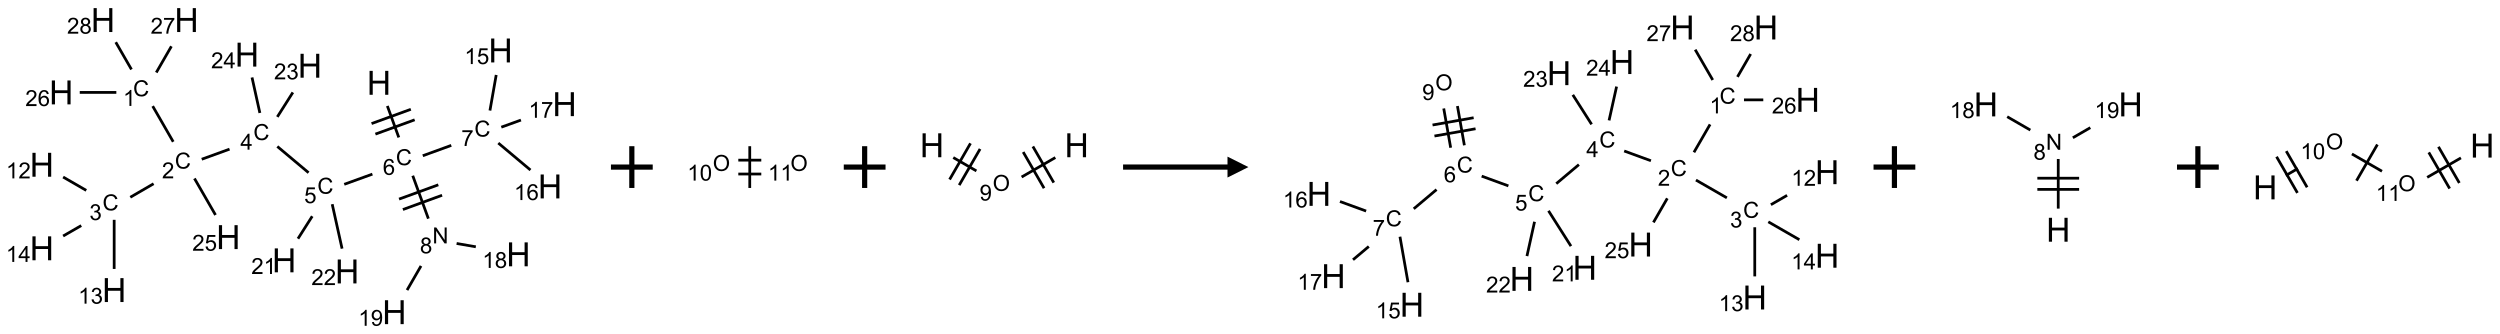 <?xml version="1.0" encoding="UTF-8"?>
<svg xmlns="http://www.w3.org/2000/svg" xmlns:xlink="http://www.w3.org/1999/xlink" width="1197" height="160" viewBox="0 0 1197 160">
<defs>
<g>
<g id="glyph-0-0">
<path d="M 2 0 L 2 -10 L 10 -10 L 10 0 Z M 2.25 -0.25 L 9.75 -0.25 L 9.75 -9.75 L 2.25 -9.75 Z M 2.25 -0.25 "/>
</g>
<g id="glyph-0-1">
<path d="M 1.281 0 L 1.281 -11.453 L 2.797 -11.453 L 2.797 -6.75 L 8.75 -6.75 L 8.75 -11.453 L 10.266 -11.453 L 10.266 0 L 8.75 0 L 8.75 -5.398 L 2.797 -5.398 L 2.797 0 Z M 1.281 0 "/>
</g>
<g id="glyph-1-0">
<path d="M 1.332 0 L 1.332 -6.668 L 6.668 -6.668 L 6.668 0 Z M 1.5 -0.168 L 6.5 -0.168 L 6.5 -6.5 L 1.5 -6.5 Z M 1.5 -0.168 "/>
</g>
<g id="glyph-1-1">
<path d="M 6.27 -2.676 L 7.281 -2.422 C 7.07 -1.594 6.688 -0.961 6.137 -0.523 C 5.586 -0.086 4.914 0.129 4.121 0.129 C 3.297 0.129 2.629 -0.039 2.113 -0.371 C 1.598 -0.707 1.203 -1.191 0.934 -1.828 C 0.664 -2.465 0.531 -3.145 0.531 -3.875 C 0.531 -4.672 0.684 -5.363 0.988 -5.957 C 1.293 -6.547 1.723 -6.996 2.285 -7.305 C 2.844 -7.613 3.461 -7.766 4.137 -7.766 C 4.898 -7.766 5.543 -7.57 6.062 -7.184 C 6.582 -6.793 6.945 -6.246 7.152 -5.543 L 6.156 -5.309 C 5.98 -5.863 5.723 -6.266 5.387 -6.52 C 5.051 -6.773 4.625 -6.902 4.113 -6.902 C 3.527 -6.902 3.039 -6.762 2.645 -6.48 C 2.25 -6.199 1.973 -5.82 1.812 -5.348 C 1.652 -4.871 1.574 -4.383 1.574 -3.879 C 1.574 -3.23 1.668 -2.664 1.855 -2.18 C 2.047 -1.695 2.34 -1.332 2.738 -1.094 C 3.137 -0.855 3.57 -0.734 4.035 -0.734 C 4.602 -0.734 5.082 -0.898 5.473 -1.223 C 5.867 -1.551 6.133 -2.035 6.27 -2.676 Z M 6.27 -2.676 "/>
</g>
<g id="glyph-1-2">
<path d="M 5.309 -5.766 L 4.375 -5.691 C 4.293 -6.059 4.172 -6.328 4.02 -6.496 C 3.766 -6.762 3.453 -6.895 3.082 -6.895 C 2.785 -6.895 2.523 -6.812 2.297 -6.645 C 2 -6.43 1.77 -6.117 1.598 -5.703 C 1.43 -5.289 1.34 -4.703 1.332 -3.938 C 1.559 -4.281 1.836 -4.535 2.16 -4.703 C 2.488 -4.871 2.828 -4.953 3.188 -4.953 C 3.812 -4.953 4.344 -4.723 4.785 -4.262 C 5.223 -3.801 5.441 -3.207 5.441 -2.48 C 5.441 -2 5.34 -1.555 5.133 -1.145 C 4.926 -0.73 4.641 -0.418 4.281 -0.199 C 3.922 0.02 3.512 0.129 3.051 0.129 C 2.27 0.129 1.633 -0.156 1.141 -0.73 C 0.648 -1.305 0.402 -2.254 0.402 -3.574 C 0.402 -5.051 0.672 -6.121 1.219 -6.793 C 1.695 -7.375 2.336 -7.668 3.141 -7.668 C 3.742 -7.668 4.234 -7.5 4.617 -7.16 C 5 -6.824 5.23 -6.359 5.309 -5.766 Z M 1.48 -2.473 C 1.48 -2.152 1.547 -1.844 1.684 -1.547 C 1.82 -1.25 2.016 -1.027 2.262 -0.871 C 2.508 -0.719 2.766 -0.641 3.035 -0.641 C 3.434 -0.641 3.773 -0.801 4.059 -1.121 C 4.344 -1.441 4.484 -1.875 4.484 -2.422 C 4.484 -2.949 4.344 -3.367 4.062 -3.668 C 3.781 -3.973 3.426 -4.125 3 -4.125 C 2.578 -4.125 2.219 -3.973 1.922 -3.668 C 1.625 -3.363 1.48 -2.969 1.48 -2.473 Z M 1.48 -2.473 "/>
</g>
<g id="glyph-1-3">
<path d="M 0.441 -2 L 1.426 -2.082 C 1.5 -1.605 1.668 -1.242 1.934 -1.004 C 2.199 -0.762 2.52 -0.641 2.895 -0.641 C 3.348 -0.641 3.73 -0.812 4.043 -1.152 C 4.355 -1.492 4.512 -1.941 4.512 -2.504 C 4.512 -3.039 4.359 -3.461 4.059 -3.77 C 3.758 -4.078 3.367 -4.234 2.879 -4.234 C 2.578 -4.234 2.305 -4.164 2.062 -4.027 C 1.82 -3.891 1.629 -3.715 1.488 -3.496 L 0.609 -3.609 L 1.348 -7.531 L 5.145 -7.531 L 5.145 -6.637 L 2.098 -6.637 L 1.688 -4.582 C 2.145 -4.902 2.625 -5.062 3.129 -5.062 C 3.797 -5.062 4.359 -4.832 4.816 -4.371 C 5.277 -3.91 5.504 -3.312 5.504 -2.59 C 5.504 -1.898 5.305 -1.301 4.902 -0.797 C 4.41 -0.18 3.742 0.129 2.895 0.129 C 2.199 0.129 1.633 -0.062 1.195 -0.453 C 0.758 -0.844 0.504 -1.359 0.441 -2 Z M 0.441 -2 "/>
</g>
<g id="glyph-1-4">
<path d="M 3.449 0 L 3.449 -1.828 L 0.137 -1.828 L 0.137 -2.688 L 3.621 -7.637 L 4.387 -7.637 L 4.387 -2.688 L 5.418 -2.688 L 5.418 -1.828 L 4.387 -1.828 L 4.387 0 Z M 3.449 -2.688 L 3.449 -6.129 L 1.059 -2.688 Z M 3.449 -2.688 "/>
</g>
<g id="glyph-1-5">
<path d="M 5.371 -0.902 L 5.371 0 L 0.324 0 C 0.316 -0.227 0.352 -0.441 0.434 -0.652 C 0.562 -0.996 0.766 -1.332 1.051 -1.668 C 1.332 -2 1.742 -2.387 2.277 -2.824 C 3.105 -3.504 3.668 -4.043 3.957 -4.441 C 4.25 -4.84 4.395 -5.215 4.395 -5.566 C 4.395 -5.938 4.262 -6.254 3.996 -6.508 C 3.73 -6.762 3.387 -6.891 2.957 -6.891 C 2.508 -6.891 2.145 -6.754 1.875 -6.484 C 1.605 -6.215 1.469 -5.84 1.465 -5.359 L 0.5 -5.457 C 0.566 -6.176 0.812 -6.727 1.246 -7.102 C 1.676 -7.477 2.254 -7.668 2.98 -7.668 C 3.711 -7.668 4.293 -7.465 4.719 -7.059 C 5.145 -6.652 5.359 -6.148 5.359 -5.547 C 5.359 -5.242 5.297 -4.941 5.172 -4.645 C 5.047 -4.352 4.84 -4.039 4.551 -3.715 C 4.262 -3.387 3.777 -2.938 3.105 -2.371 C 2.543 -1.898 2.18 -1.578 2.02 -1.41 C 1.859 -1.242 1.73 -1.07 1.625 -0.902 Z M 5.371 -0.902 "/>
</g>
<g id="glyph-1-6">
<path d="M 3.973 0 L 3.035 0 L 3.035 -5.973 C 2.809 -5.758 2.516 -5.543 2.148 -5.328 C 1.781 -5.113 1.453 -4.953 1.16 -4.844 L 1.16 -5.75 C 1.684 -5.996 2.145 -6.297 2.535 -6.645 C 2.93 -6.996 3.207 -7.336 3.371 -7.668 L 3.973 -7.668 Z M 3.973 0 "/>
</g>
<g id="glyph-1-7">
<path d="M 0.504 -6.637 L 0.504 -7.535 L 5.449 -7.535 L 5.449 -6.809 C 4.961 -6.289 4.48 -5.602 4.004 -4.746 C 3.527 -3.887 3.156 -3.004 2.895 -2.098 C 2.707 -1.461 2.59 -0.762 2.535 0 L 1.574 0 C 1.582 -0.602 1.703 -1.328 1.926 -2.176 C 2.152 -3.027 2.477 -3.848 2.898 -4.637 C 3.32 -5.426 3.77 -6.094 4.246 -6.637 Z M 0.504 -6.637 "/>
</g>
<g id="glyph-1-8">
<path d="M 1.887 -4.141 C 1.496 -4.281 1.207 -4.484 1.02 -4.75 C 0.832 -5.016 0.738 -5.328 0.738 -5.699 C 0.738 -6.254 0.938 -6.719 1.34 -7.098 C 1.738 -7.477 2.27 -7.668 2.934 -7.668 C 3.598 -7.668 4.137 -7.473 4.543 -7.086 C 4.949 -6.699 5.152 -6.227 5.152 -5.672 C 5.152 -5.316 5.059 -5.008 4.871 -4.746 C 4.688 -4.484 4.406 -4.281 4.027 -4.141 C 4.496 -3.988 4.852 -3.742 5.098 -3.402 C 5.34 -3.062 5.465 -2.656 5.465 -2.184 C 5.465 -1.531 5.234 -0.98 4.77 -0.535 C 4.309 -0.09 3.703 0.129 2.949 0.129 C 2.195 0.129 1.586 -0.094 1.125 -0.539 C 0.664 -0.984 0.434 -1.543 0.434 -2.207 C 0.434 -2.703 0.559 -3.121 0.809 -3.457 C 1.062 -3.793 1.422 -4.02 1.887 -4.141 Z M 1.699 -5.73 C 1.699 -5.367 1.812 -5.074 2.047 -4.844 C 2.281 -4.613 2.582 -4.5 2.953 -4.5 C 3.312 -4.5 3.609 -4.613 3.84 -4.84 C 4.07 -5.066 4.188 -5.348 4.188 -5.676 C 4.188 -6.02 4.07 -6.309 3.832 -6.543 C 3.594 -6.777 3.297 -6.895 2.941 -6.895 C 2.586 -6.895 2.289 -6.781 2.051 -6.551 C 1.816 -6.324 1.699 -6.047 1.699 -5.73 Z M 1.395 -2.203 C 1.395 -1.938 1.461 -1.676 1.586 -1.426 C 1.711 -1.176 1.902 -0.984 2.152 -0.848 C 2.402 -0.711 2.672 -0.641 2.957 -0.641 C 3.406 -0.641 3.777 -0.785 4.066 -1.074 C 4.359 -1.363 4.504 -1.727 4.504 -2.172 C 4.504 -2.625 4.355 -2.996 4.055 -3.293 C 3.754 -3.586 3.379 -3.734 2.926 -3.734 C 2.484 -3.734 2.121 -3.59 1.832 -3.297 C 1.543 -3.004 1.395 -2.641 1.395 -2.203 Z M 1.395 -2.203 "/>
</g>
<g id="glyph-1-9">
<path d="M 0.449 -2.016 L 1.387 -2.141 C 1.492 -1.609 1.676 -1.227 1.934 -0.992 C 2.191 -0.758 2.508 -0.641 2.879 -0.641 C 3.32 -0.641 3.695 -0.793 3.996 -1.098 C 4.301 -1.402 4.453 -1.781 4.453 -2.234 C 4.453 -2.664 4.312 -3.02 4.031 -3.301 C 3.75 -3.578 3.391 -3.719 2.957 -3.719 C 2.781 -3.719 2.562 -3.684 2.297 -3.613 L 2.402 -4.438 C 2.465 -4.43 2.516 -4.426 2.551 -4.426 C 2.949 -4.426 3.312 -4.531 3.629 -4.738 C 3.949 -4.949 4.109 -5.27 4.109 -5.703 C 4.109 -6.047 3.992 -6.332 3.762 -6.559 C 3.527 -6.785 3.227 -6.895 2.859 -6.895 C 2.496 -6.895 2.191 -6.781 1.949 -6.551 C 1.707 -6.324 1.547 -5.98 1.48 -5.52 L 0.543 -5.688 C 0.656 -6.316 0.918 -6.805 1.324 -7.148 C 1.73 -7.492 2.234 -7.668 2.84 -7.668 C 3.254 -7.668 3.641 -7.578 3.988 -7.398 C 4.34 -7.219 4.609 -6.977 4.793 -6.668 C 4.98 -6.359 5.074 -6.031 5.074 -5.684 C 5.074 -5.352 4.984 -5.051 4.809 -4.781 C 4.629 -4.512 4.367 -4.297 4.02 -4.137 C 4.473 -4.031 4.824 -3.816 5.074 -3.488 C 5.324 -3.16 5.449 -2.75 5.449 -2.254 C 5.449 -1.59 5.203 -1.023 4.719 -0.559 C 4.234 -0.098 3.617 0.137 2.875 0.137 C 2.203 0.137 1.648 -0.062 1.207 -0.465 C 0.762 -0.863 0.512 -1.379 0.449 -2.016 Z M 0.449 -2.016 "/>
</g>
<g id="glyph-1-10">
<path d="M 0.812 0 L 0.812 -7.637 L 1.848 -7.637 L 5.859 -1.641 L 5.859 -7.637 L 6.828 -7.637 L 6.828 0 L 5.793 0 L 1.781 -6 L 1.781 0 Z M 0.812 0 "/>
</g>
<g id="glyph-1-11">
<path d="M 0.582 -1.766 L 1.484 -1.848 C 1.562 -1.426 1.707 -1.117 1.922 -0.926 C 2.137 -0.734 2.414 -0.641 2.75 -0.641 C 3.039 -0.641 3.289 -0.707 3.508 -0.84 C 3.727 -0.973 3.902 -1.148 4.043 -1.367 C 4.18 -1.586 4.297 -1.887 4.391 -2.262 C 4.484 -2.637 4.531 -3.016 4.531 -3.406 C 4.531 -3.449 4.531 -3.512 4.527 -3.594 C 4.34 -3.297 4.082 -3.055 3.758 -2.867 C 3.434 -2.68 3.082 -2.59 2.703 -2.59 C 2.07 -2.59 1.535 -2.816 1.098 -3.277 C 0.66 -3.734 0.441 -4.34 0.441 -5.09 C 0.441 -5.863 0.672 -6.484 1.129 -6.957 C 1.586 -7.43 2.156 -7.668 2.844 -7.668 C 3.34 -7.668 3.793 -7.531 4.207 -7.266 C 4.617 -7 4.93 -6.617 5.145 -6.121 C 5.355 -5.629 5.465 -4.91 5.465 -3.973 C 5.465 -2.996 5.359 -2.223 5.145 -1.645 C 4.934 -1.066 4.617 -0.625 4.199 -0.324 C 3.781 -0.02 3.293 0.129 2.73 0.129 C 2.133 0.129 1.645 -0.035 1.266 -0.367 C 0.887 -0.699 0.66 -1.164 0.582 -1.766 Z M 4.422 -5.137 C 4.422 -5.676 4.277 -6.102 3.992 -6.418 C 3.707 -6.734 3.359 -6.891 2.957 -6.891 C 2.543 -6.891 2.18 -6.719 1.871 -6.379 C 1.562 -6.039 1.406 -5.598 1.406 -5.059 C 1.406 -4.57 1.555 -4.176 1.848 -3.871 C 2.141 -3.566 2.5 -3.418 2.934 -3.418 C 3.367 -3.418 3.723 -3.57 4.004 -3.871 C 4.281 -4.176 4.422 -4.598 4.422 -5.137 Z M 4.422 -5.137 "/>
</g>
<g id="glyph-1-12">
<path d="M 0.516 -3.719 C 0.516 -4.984 0.855 -5.977 1.535 -6.695 C 2.215 -7.414 3.094 -7.77 4.172 -7.77 C 4.875 -7.77 5.512 -7.602 6.078 -7.266 C 6.645 -6.93 7.074 -6.461 7.371 -5.855 C 7.668 -5.254 7.816 -4.57 7.816 -3.809 C 7.816 -3.035 7.66 -2.34 7.348 -1.73 C 7.035 -1.117 6.594 -0.656 6.02 -0.34 C 5.449 -0.027 4.828 0.129 4.168 0.129 C 3.449 0.129 2.805 -0.043 2.238 -0.391 C 1.672 -0.738 1.246 -1.211 0.953 -1.812 C 0.66 -2.414 0.516 -3.047 0.516 -3.719 Z M 1.559 -3.703 C 1.559 -2.781 1.805 -2.059 2.301 -1.527 C 2.793 -1 3.414 -0.734 4.16 -0.734 C 4.922 -0.734 5.547 -1 6.039 -1.535 C 6.531 -2.07 6.777 -2.828 6.777 -3.812 C 6.777 -4.434 6.672 -4.977 6.461 -5.441 C 6.25 -5.902 5.945 -6.262 5.539 -6.52 C 5.133 -6.773 4.68 -6.902 4.176 -6.902 C 3.461 -6.902 2.848 -6.656 2.332 -6.164 C 1.816 -5.672 1.559 -4.852 1.559 -3.703 Z M 1.559 -3.703 "/>
</g>
<g id="glyph-1-13">
<path d="M 0.441 -3.766 C 0.441 -4.668 0.535 -5.395 0.723 -5.945 C 0.906 -6.496 1.184 -6.922 1.551 -7.219 C 1.918 -7.516 2.375 -7.668 2.934 -7.668 C 3.344 -7.668 3.703 -7.586 4.012 -7.418 C 4.32 -7.254 4.574 -7.016 4.777 -6.707 C 4.977 -6.395 5.137 -6.016 5.25 -5.57 C 5.363 -5.125 5.422 -4.523 5.422 -3.766 C 5.422 -2.871 5.328 -2.148 5.145 -1.598 C 4.961 -1.047 4.688 -0.621 4.32 -0.32 C 3.953 -0.02 3.492 0.129 2.934 0.129 C 2.195 0.129 1.617 -0.133 1.199 -0.66 C 0.695 -1.297 0.441 -2.332 0.441 -3.766 Z M 1.406 -3.766 C 1.406 -2.512 1.555 -1.68 1.848 -1.262 C 2.141 -0.848 2.5 -0.641 2.934 -0.641 C 3.363 -0.641 3.727 -0.848 4.02 -1.266 C 4.312 -1.684 4.457 -2.516 4.457 -3.766 C 4.457 -5.023 4.312 -5.859 4.02 -6.27 C 3.727 -6.684 3.359 -6.891 2.922 -6.891 C 2.492 -6.891 2.148 -6.707 1.891 -6.344 C 1.566 -5.879 1.406 -5.02 1.406 -3.766 Z M 1.406 -3.766 "/>
</g>
</g>
</defs>
<path fill="none" stroke-width="0.033" stroke-linecap="butt" stroke-linejoin="miter" stroke="rgb(0%, 0%, 0%)" stroke-opacity="1" stroke-miterlimit="10" d="M 4.136 1.028 L 4.273 1.405 " transform="matrix(40, 0, 0, 40, 20.023, 9.609)"/>
<path fill="none" stroke-width="0.033" stroke-linecap="butt" stroke-linejoin="miter" stroke="rgb(0%, 0%, 0%)" stroke-opacity="1" stroke-miterlimit="10" d="M 3.993 1.365 L 4.463 1.194 " transform="matrix(40, 0, 0, 40, 20.023, 9.609)"/>
<path fill="none" stroke-width="0.033" stroke-linecap="butt" stroke-linejoin="miter" stroke="rgb(0%, 0%, 0%)" stroke-opacity="1" stroke-miterlimit="10" d="M 3.947 1.239 L 4.417 1.068 " transform="matrix(40, 0, 0, 40, 20.023, 9.609)"/>
<path fill="none" stroke-width="0.033" stroke-linecap="butt" stroke-linejoin="miter" stroke="rgb(0%, 0%, 0%)" stroke-opacity="1" stroke-miterlimit="10" d="M 3.957 1.844 L 3.62 1.966 " transform="matrix(40, 0, 0, 40, 20.023, 9.609)"/>
<path fill="none" stroke-width="0.033" stroke-linecap="butt" stroke-linejoin="miter" stroke="rgb(0%, 0%, 0%)" stroke-opacity="1" stroke-miterlimit="10" d="M 3.193 1.827 L 2.819 1.513 " transform="matrix(40, 0, 0, 40, 20.023, 9.609)"/>
<path fill="none" stroke-width="0.033" stroke-linecap="butt" stroke-linejoin="miter" stroke="rgb(0%, 0%, 0%)" stroke-opacity="1" stroke-miterlimit="10" d="M 2.247 1.545 L 1.914 1.666 " transform="matrix(40, 0, 0, 40, 20.023, 9.609)"/>
<path fill="none" stroke-width="0.033" stroke-linecap="butt" stroke-linejoin="miter" stroke="rgb(0%, 0%, 0%)" stroke-opacity="1" stroke-miterlimit="10" d="M 1.573 1.457 L 1.327 1.03 " transform="matrix(40, 0, 0, 40, 20.023, 9.609)"/>
<path fill="none" stroke-width="0.033" stroke-linecap="butt" stroke-linejoin="miter" stroke="rgb(0%, 0%, 0%)" stroke-opacity="1" stroke-miterlimit="10" d="M 0.892 0.866 L 0.454 0.866 " transform="matrix(40, 0, 0, 40, 20.023, 9.609)"/>
<path fill="none" stroke-width="0.033" stroke-linecap="butt" stroke-linejoin="miter" stroke="rgb(0%, 0%, 0%)" stroke-opacity="1" stroke-miterlimit="10" d="M 1.37 0.628 L 1.551 0.314 " transform="matrix(40, 0, 0, 40, 20.023, 9.609)"/>
<path fill="none" stroke-width="0.033" stroke-linecap="butt" stroke-linejoin="miter" stroke="rgb(0%, 0%, 0%)" stroke-opacity="1" stroke-miterlimit="10" d="M 1.073 0.591 L 0.885 0.265 " transform="matrix(40, 0, 0, 40, 20.023, 9.609)"/>
<path fill="none" stroke-width="0.033" stroke-linecap="butt" stroke-linejoin="miter" stroke="rgb(0%, 0%, 0%)" stroke-opacity="1" stroke-miterlimit="10" d="M 1.338 1.959 L 1.059 2.121 " transform="matrix(40, 0, 0, 40, 20.023, 9.609)"/>
<path fill="none" stroke-width="0.033" stroke-linecap="butt" stroke-linejoin="miter" stroke="rgb(0%, 0%, 0%)" stroke-opacity="1" stroke-miterlimit="10" d="M 0.532 2.039 L 0.255 1.879 " transform="matrix(40, 0, 0, 40, 20.023, 9.609)"/>
<path fill="none" stroke-width="0.033" stroke-linecap="butt" stroke-linejoin="miter" stroke="rgb(0%, 0%, 0%)" stroke-opacity="1" stroke-miterlimit="10" d="M 0.866 2.391 L 0.866 2.979 " transform="matrix(40, 0, 0, 40, 20.023, 9.609)"/>
<path fill="none" stroke-width="0.033" stroke-linecap="butt" stroke-linejoin="miter" stroke="rgb(0%, 0%, 0%)" stroke-opacity="1" stroke-miterlimit="10" d="M 0.472 2.46 L 0.255 2.585 " transform="matrix(40, 0, 0, 40, 20.023, 9.609)"/>
<path fill="none" stroke-width="0.033" stroke-linecap="butt" stroke-linejoin="miter" stroke="rgb(0%, 0%, 0%)" stroke-opacity="1" stroke-miterlimit="10" d="M 1.827 1.896 L 2.079 2.333 " transform="matrix(40, 0, 0, 40, 20.023, 9.609)"/>
<path fill="none" stroke-width="0.033" stroke-linecap="butt" stroke-linejoin="miter" stroke="rgb(0%, 0%, 0%)" stroke-opacity="1" stroke-miterlimit="10" d="M 2.819 1.159 L 3.005 0.866 " transform="matrix(40, 0, 0, 40, 20.023, 9.609)"/>
<path fill="none" stroke-width="0.033" stroke-linecap="butt" stroke-linejoin="miter" stroke="rgb(0%, 0%, 0%)" stroke-opacity="1" stroke-miterlimit="10" d="M 2.61 1.112 L 2.516 0.687 " transform="matrix(40, 0, 0, 40, 20.023, 9.609)"/>
<path fill="none" stroke-width="0.033" stroke-linecap="butt" stroke-linejoin="miter" stroke="rgb(0%, 0%, 0%)" stroke-opacity="1" stroke-miterlimit="10" d="M 3.237 2.348 L 3.066 2.617 " transform="matrix(40, 0, 0, 40, 20.023, 9.609)"/>
<path fill="none" stroke-width="0.033" stroke-linecap="butt" stroke-linejoin="miter" stroke="rgb(0%, 0%, 0%)" stroke-opacity="1" stroke-miterlimit="10" d="M 3.476 2.204 L 3.594 2.736 " transform="matrix(40, 0, 0, 40, 20.023, 9.609)"/>
<path fill="none" stroke-width="0.033" stroke-linecap="butt" stroke-linejoin="miter" stroke="rgb(0%, 0%, 0%)" stroke-opacity="1" stroke-miterlimit="10" d="M 4.56 1.624 L 4.901 1.5 " transform="matrix(40, 0, 0, 40, 20.023, 9.609)"/>
<path fill="none" stroke-width="0.033" stroke-linecap="butt" stroke-linejoin="miter" stroke="rgb(0%, 0%, 0%)" stroke-opacity="1" stroke-miterlimit="10" d="M 5.364 1.083 L 5.439 0.657 " transform="matrix(40, 0, 0, 40, 20.023, 9.609)"/>
<path fill="none" stroke-width="0.033" stroke-linecap="butt" stroke-linejoin="miter" stroke="rgb(0%, 0%, 0%)" stroke-opacity="1" stroke-miterlimit="10" d="M 5.464 1.472 L 5.849 1.795 " transform="matrix(40, 0, 0, 40, 20.023, 9.609)"/>
<path fill="none" stroke-width="0.033" stroke-linecap="butt" stroke-linejoin="miter" stroke="rgb(0%, 0%, 0%)" stroke-opacity="1" stroke-miterlimit="10" d="M 5.5 1.282 L 5.735 1.197 " transform="matrix(40, 0, 0, 40, 20.023, 9.609)"/>
<path fill="none" stroke-width="0.033" stroke-linecap="butt" stroke-linejoin="miter" stroke="rgb(0%, 0%, 0%)" stroke-opacity="1" stroke-miterlimit="10" d="M 4.44 1.863 L 4.627 2.377 " transform="matrix(40, 0, 0, 40, 20.023, 9.609)"/>
<path fill="none" stroke-width="0.033" stroke-linecap="butt" stroke-linejoin="miter" stroke="rgb(0%, 0%, 0%)" stroke-opacity="1" stroke-miterlimit="10" d="M 4.322 2.268 L 4.791 2.097 " transform="matrix(40, 0, 0, 40, 20.023, 9.609)"/>
<path fill="none" stroke-width="0.033" stroke-linecap="butt" stroke-linejoin="miter" stroke="rgb(0%, 0%, 0%)" stroke-opacity="1" stroke-miterlimit="10" d="M 4.276 2.143 L 4.746 1.972 " transform="matrix(40, 0, 0, 40, 20.023, 9.609)"/>
<path fill="none" stroke-width="0.033" stroke-linecap="butt" stroke-linejoin="miter" stroke="rgb(0%, 0%, 0%)" stroke-opacity="1" stroke-miterlimit="10" d="M 4.965 2.674 L 5.195 2.714 " transform="matrix(40, 0, 0, 40, 20.023, 9.609)"/>
<path fill="none" stroke-width="0.033" stroke-linecap="butt" stroke-linejoin="miter" stroke="rgb(0%, 0%, 0%)" stroke-opacity="1" stroke-miterlimit="10" d="M 4.539 2.943 L 4.372 3.232 " transform="matrix(40, 0, 0, 40, 20.023, 9.609)"/>
<g fill="rgb(0%, 0%, 0%)" fill-opacity="1">
<use xlink:href="#glyph-0-1" x="175.668" y="45.383"/>
</g>
<g fill="rgb(0%, 0%, 0%)" fill-opacity="1">
<use xlink:href="#glyph-1-1" x="189.531" y="79.086"/>
</g>
<g fill="rgb(0%, 0%, 0%)" fill-opacity="1">
<use xlink:href="#glyph-1-2" x="183.285" y="83.723"/>
</g>
<g fill="rgb(0%, 0%, 0%)" fill-opacity="1">
<use xlink:href="#glyph-1-1" x="151.941" y="92.766"/>
</g>
<g fill="rgb(0%, 0%, 0%)" fill-opacity="1">
<use xlink:href="#glyph-1-3" x="145.633" y="97.27"/>
</g>
<g fill="rgb(0%, 0%, 0%)" fill-opacity="1">
<use xlink:href="#glyph-1-1" x="121.301" y="67.055"/>
</g>
<g fill="rgb(0%, 0%, 0%)" fill-opacity="1">
<use xlink:href="#glyph-1-4" x="115.082" y="71.66"/>
</g>
<g fill="rgb(0%, 0%, 0%)" fill-opacity="1">
<use xlink:href="#glyph-1-1" x="83.711" y="80.734"/>
</g>
<g fill="rgb(0%, 0%, 0%)" fill-opacity="1">
<use xlink:href="#glyph-1-5" x="77.539" y="85.371"/>
</g>
<g fill="rgb(0%, 0%, 0%)" fill-opacity="1">
<use xlink:href="#glyph-1-1" x="63.711" y="46.094"/>
</g>
<g fill="rgb(0%, 0%, 0%)" fill-opacity="1">
<use xlink:href="#glyph-1-6" x="58.934" y="50.73"/>
</g>
<g fill="rgb(0%, 0%, 0%)" fill-opacity="1">
<use xlink:href="#glyph-0-1" x="23.531" y="49.977"/>
</g>
<g fill="rgb(0%, 0%, 0%)" fill-opacity="1">
<use xlink:href="#glyph-1-5" x="12.105" y="50.77"/>
<use xlink:href="#glyph-1-2" x="18.038" y="50.77"/>
</g>
<g fill="rgb(0%, 0%, 0%)" fill-opacity="1">
<use xlink:href="#glyph-0-1" x="83.531" y="15.336"/>
</g>
<g fill="rgb(0%, 0%, 0%)" fill-opacity="1">
<use xlink:href="#glyph-1-5" x="72.102" y="16.129"/>
<use xlink:href="#glyph-1-7" x="78.034" y="16.129"/>
</g>
<g fill="rgb(0%, 0%, 0%)" fill-opacity="1">
<use xlink:href="#glyph-0-1" x="43.531" y="15.336"/>
</g>
<g fill="rgb(0%, 0%, 0%)" fill-opacity="1">
<use xlink:href="#glyph-1-5" x="32.086" y="16.129"/>
<use xlink:href="#glyph-1-8" x="38.018" y="16.129"/>
</g>
<g fill="rgb(0%, 0%, 0%)" fill-opacity="1">
<use xlink:href="#glyph-1-1" x="49.07" y="100.734"/>
</g>
<g fill="rgb(0%, 0%, 0%)" fill-opacity="1">
<use xlink:href="#glyph-1-9" x="42.82" y="105.371"/>
</g>
<g fill="rgb(0%, 0%, 0%)" fill-opacity="1">
<use xlink:href="#glyph-0-1" x="14.25" y="84.617"/>
</g>
<g fill="rgb(0%, 0%, 0%)" fill-opacity="1">
<use xlink:href="#glyph-1-6" x="2.895" y="85.41"/>
<use xlink:href="#glyph-1-5" x="8.827" y="85.41"/>
</g>
<g fill="rgb(0%, 0%, 0%)" fill-opacity="1">
<use xlink:href="#glyph-0-1" x="48.891" y="144.617"/>
</g>
<g fill="rgb(0%, 0%, 0%)" fill-opacity="1">
<use xlink:href="#glyph-1-6" x="37.457" y="145.41"/>
<use xlink:href="#glyph-1-9" x="43.389" y="145.41"/>
</g>
<g fill="rgb(0%, 0%, 0%)" fill-opacity="1">
<use xlink:href="#glyph-0-1" x="14.25" y="124.617"/>
</g>
<g fill="rgb(0%, 0%, 0%)" fill-opacity="1">
<use xlink:href="#glyph-1-6" x="2.848" y="125.41"/>
<use xlink:href="#glyph-1-4" x="8.78" y="125.41"/>
</g>
<g fill="rgb(0%, 0%, 0%)" fill-opacity="1">
<use xlink:href="#glyph-0-1" x="103.531" y="119.262"/>
</g>
<g fill="rgb(0%, 0%, 0%)" fill-opacity="1">
<use xlink:href="#glyph-1-5" x="92.043" y="120.051"/>
<use xlink:href="#glyph-1-3" x="97.975" y="120.051"/>
</g>
<g fill="rgb(0%, 0%, 0%)" fill-opacity="1">
<use xlink:href="#glyph-0-1" x="142.613" y="37.203"/>
</g>
<g fill="rgb(0%, 0%, 0%)" fill-opacity="1">
<use xlink:href="#glyph-1-5" x="131.18" y="37.996"/>
<use xlink:href="#glyph-1-9" x="137.112" y="37.996"/>
</g>
<g fill="rgb(0%, 0%, 0%)" fill-opacity="1">
<use xlink:href="#glyph-0-1" x="112.465" y="31.887"/>
</g>
<g fill="rgb(0%, 0%, 0%)" fill-opacity="1">
<use xlink:href="#glyph-1-5" x="101.062" y="32.68"/>
<use xlink:href="#glyph-1-4" x="106.995" y="32.68"/>
</g>
<g fill="rgb(0%, 0%, 0%)" fill-opacity="1">
<use xlink:href="#glyph-0-1" x="130.27" y="130.387"/>
</g>
<g fill="rgb(0%, 0%, 0%)" fill-opacity="1">
<use xlink:href="#glyph-1-5" x="120.312" y="131.176"/>
<use xlink:href="#glyph-1-6" x="126.245" y="131.176"/>
</g>
<g fill="rgb(0%, 0%, 0%)" fill-opacity="1">
<use xlink:href="#glyph-0-1" x="160.422" y="135.703"/>
</g>
<g fill="rgb(0%, 0%, 0%)" fill-opacity="1">
<use xlink:href="#glyph-1-5" x="149.066" y="136.492"/>
<use xlink:href="#glyph-1-5" x="154.999" y="136.492"/>
</g>
<g fill="rgb(0%, 0%, 0%)" fill-opacity="1">
<use xlink:href="#glyph-1-1" x="227.117" y="65.406"/>
</g>
<g fill="rgb(0%, 0%, 0%)" fill-opacity="1">
<use xlink:href="#glyph-1-7" x="220.863" y="69.914"/>
</g>
<g fill="rgb(0%, 0%, 0%)" fill-opacity="1">
<use xlink:href="#glyph-0-1" x="233.883" y="29.895"/>
</g>
<g fill="rgb(0%, 0%, 0%)" fill-opacity="1">
<use xlink:href="#glyph-1-6" x="222.391" y="30.688"/>
<use xlink:href="#glyph-1-3" x="228.323" y="30.688"/>
</g>
<g fill="rgb(0%, 0%, 0%)" fill-opacity="1">
<use xlink:href="#glyph-0-1" x="257.578" y="95"/>
</g>
<g fill="rgb(0%, 0%, 0%)" fill-opacity="1">
<use xlink:href="#glyph-1-6" x="246.148" y="95.793"/>
<use xlink:href="#glyph-1-2" x="252.081" y="95.793"/>
</g>
<g fill="rgb(0%, 0%, 0%)" fill-opacity="1">
<use xlink:href="#glyph-0-1" x="264.527" y="55.605"/>
</g>
<g fill="rgb(0%, 0%, 0%)" fill-opacity="1">
<use xlink:href="#glyph-1-6" x="253.09" y="56.398"/>
<use xlink:href="#glyph-1-7" x="259.022" y="56.398"/>
</g>
<g fill="rgb(0%, 0%, 0%)" fill-opacity="1">
<use xlink:href="#glyph-1-10" x="207.039" y="116.539"/>
</g>
<g fill="rgb(0%, 0%, 0%)" fill-opacity="1">
<use xlink:href="#glyph-1-8" x="201.055" y="121.309"/>
</g>
<g fill="rgb(0%, 0%, 0%)" fill-opacity="1">
<use xlink:href="#glyph-0-1" x="242.422" y="127.504"/>
</g>
<g fill="rgb(0%, 0%, 0%)" fill-opacity="1">
<use xlink:href="#glyph-1-6" x="230.973" y="128.293"/>
<use xlink:href="#glyph-1-8" x="236.905" y="128.293"/>
</g>
<g fill="rgb(0%, 0%, 0%)" fill-opacity="1">
<use xlink:href="#glyph-0-1" x="183.031" y="155.199"/>
</g>
<g fill="rgb(0%, 0%, 0%)" fill-opacity="1">
<use xlink:href="#glyph-1-6" x="171.582" y="155.988"/>
<use xlink:href="#glyph-1-11" x="177.514" y="155.988"/>
</g>
<path fill="none" stroke-width="0.062" stroke-linecap="butt" stroke-linejoin="miter" stroke="rgb(0%, 0%, 0%)" stroke-opacity="1" stroke-miterlimit="10" d="M -0 0 L 0.5 0 M 0.25 -0.25 L 0.25 0.25 " transform="matrix(40, 0, 0, 40, 292.523, 80)"/>
<path fill="none" stroke-width="0.033" stroke-linecap="butt" stroke-linejoin="miter" stroke="rgb(0%, 0%, 0%)" stroke-opacity="1" stroke-miterlimit="10" d="M 0.237 0.083 L 0.512 0.083 " transform="matrix(40, 0, 0, 40, 344.023, 80)"/>
<path fill="none" stroke-width="0.033" stroke-linecap="butt" stroke-linejoin="miter" stroke="rgb(0%, 0%, 0%)" stroke-opacity="1" stroke-miterlimit="10" d="M 0.237 -0.083 L 0.512 -0.083 " transform="matrix(40, 0, 0, 40, 344.023, 80)"/>
<path fill="none" stroke-width="0.033" stroke-linecap="butt" stroke-linejoin="miter" stroke="rgb(0%, 0%, 0%)" stroke-opacity="1" stroke-miterlimit="10" d="M 0.374 0.25 L 0.374 -0.25 " transform="matrix(40, 0, 0, 40, 344.023, 80)"/>
<g fill="rgb(0%, 0%, 0%)" fill-opacity="1">
<use xlink:href="#glyph-1-12" x="341.27" y="81.848"/>
</g>
<g fill="rgb(0%, 0%, 0%)" fill-opacity="1">
<use xlink:href="#glyph-1-6" x="329.094" y="86.48"/>
<use xlink:href="#glyph-1-13" x="335.026" y="86.48"/>
</g>
<g fill="rgb(0%, 0%, 0%)" fill-opacity="1">
<use xlink:href="#glyph-1-12" x="378.445" y="81.848"/>
</g>
<g fill="rgb(0%, 0%, 0%)" fill-opacity="1">
<use xlink:href="#glyph-1-6" x="367.719" y="86.48"/>
<use xlink:href="#glyph-1-6" x="373.651" y="86.48"/>
</g>
<path fill="none" stroke-width="0.062" stroke-linecap="butt" stroke-linejoin="miter" stroke="rgb(0%, 0%, 0%)" stroke-opacity="1" stroke-miterlimit="10" d="M -0 0 L 0.5 0 M 0.25 -0.25 L 0.25 0.25 " transform="matrix(40, 0, 0, 40, 403.996, 80)"/>
<path fill="none" stroke-width="0.033" stroke-linecap="butt" stroke-linejoin="miter" stroke="rgb(0%, 0%, 0%)" stroke-opacity="1" stroke-miterlimit="10" d="M 0.255 0.147 L 0.532 0.307 " transform="matrix(40, 0, 0, 40, 446.223, 69.559)"/>
<path fill="none" stroke-width="0.033" stroke-linecap="butt" stroke-linejoin="miter" stroke="rgb(0%, 0%, 0%)" stroke-opacity="1" stroke-miterlimit="10" d="M 0.326 0.477 L 0.576 0.044 " transform="matrix(40, 0, 0, 40, 446.223, 69.559)"/>
<path fill="none" stroke-width="0.033" stroke-linecap="butt" stroke-linejoin="miter" stroke="rgb(0%, 0%, 0%)" stroke-opacity="1" stroke-miterlimit="10" d="M 0.211 0.41 L 0.461 -0.023 " transform="matrix(40, 0, 0, 40, 446.223, 69.559)"/>
<path fill="none" stroke-width="0.033" stroke-linecap="butt" stroke-linejoin="miter" stroke="rgb(0%, 0%, 0%)" stroke-opacity="1" stroke-miterlimit="10" d="M 1.073 0.38 L 1.477 0.147 " transform="matrix(40, 0, 0, 40, 446.223, 69.559)"/>
<path fill="none" stroke-width="0.033" stroke-linecap="butt" stroke-linejoin="miter" stroke="rgb(0%, 0%, 0%)" stroke-opacity="1" stroke-miterlimit="10" d="M 1.458 0.447 L 1.208 0.014 " transform="matrix(40, 0, 0, 40, 446.223, 69.559)"/>
<path fill="none" stroke-width="0.033" stroke-linecap="butt" stroke-linejoin="miter" stroke="rgb(0%, 0%, 0%)" stroke-opacity="1" stroke-miterlimit="10" d="M 1.342 0.514 L 1.092 0.081 " transform="matrix(40, 0, 0, 40, 446.223, 69.559)"/>
<g fill="rgb(0%, 0%, 0%)" fill-opacity="1">
<use xlink:href="#glyph-0-1" x="440.449" y="75.285"/>
</g>
<g fill="rgb(0%, 0%, 0%)" fill-opacity="1">
<use xlink:href="#glyph-1-12" x="475.285" y="91.406"/>
</g>
<g fill="rgb(0%, 0%, 0%)" fill-opacity="1">
<use xlink:href="#glyph-1-11" x="469.004" y="96.039"/>
</g>
<g fill="rgb(0%, 0%, 0%)" fill-opacity="1">
<use xlink:href="#glyph-0-1" x="509.73" y="75.285"/>
</g>
<path fill-rule="nonzero" fill="rgb(0%, 0%, 0%)" fill-opacity="1" d="M 537.727 81.25 L 587.727 81.25 L 587.727 85 L 597.727 80 L 587.727 75 L 587.727 78.75 L 537.727 78.75 "/>
<path fill="none" stroke-width="0.033" stroke-linecap="butt" stroke-linejoin="miter" stroke="rgb(0%, 0%, 0%)" stroke-opacity="1" stroke-miterlimit="10" d="M 4.682 1.16 L 4.489 1.494 " transform="matrix(40, 0, 0, 40, 631.5, 13.172)"/>
<path fill="none" stroke-width="0.033" stroke-linecap="butt" stroke-linejoin="miter" stroke="rgb(0%, 0%, 0%)" stroke-opacity="1" stroke-miterlimit="10" d="M 4.513 1.826 L 4.883 2.039 " transform="matrix(40, 0, 0, 40, 631.5, 13.172)"/>
<path fill="none" stroke-width="0.033" stroke-linecap="butt" stroke-linejoin="miter" stroke="rgb(0%, 0%, 0%)" stroke-opacity="1" stroke-miterlimit="10" d="M 5.41 2.121 L 5.604 2.009 " transform="matrix(40, 0, 0, 40, 631.5, 13.172)"/>
<path fill="none" stroke-width="0.033" stroke-linecap="butt" stroke-linejoin="miter" stroke="rgb(0%, 0%, 0%)" stroke-opacity="1" stroke-miterlimit="10" d="M 5.217 2.391 L 5.217 2.979 " transform="matrix(40, 0, 0, 40, 631.5, 13.172)"/>
<path fill="none" stroke-width="0.033" stroke-linecap="butt" stroke-linejoin="miter" stroke="rgb(0%, 0%, 0%)" stroke-opacity="1" stroke-miterlimit="10" d="M 5.379 2.326 L 5.751 2.54 " transform="matrix(40, 0, 0, 40, 631.5, 13.172)"/>
<path fill="none" stroke-width="0.033" stroke-linecap="butt" stroke-linejoin="miter" stroke="rgb(0%, 0%, 0%)" stroke-opacity="1" stroke-miterlimit="10" d="M 3.974 1.595 L 3.654 1.478 " transform="matrix(40, 0, 0, 40, 631.5, 13.172)"/>
<path fill="none" stroke-width="0.033" stroke-linecap="butt" stroke-linejoin="miter" stroke="rgb(0%, 0%, 0%)" stroke-opacity="1" stroke-miterlimit="10" d="M 3.112 1.641 L 2.841 1.869 " transform="matrix(40, 0, 0, 40, 631.5, 13.172)"/>
<path fill="none" stroke-width="0.033" stroke-linecap="butt" stroke-linejoin="miter" stroke="rgb(0%, 0%, 0%)" stroke-opacity="1" stroke-miterlimit="10" d="M 2.268 1.896 L 1.948 1.779 " transform="matrix(40, 0, 0, 40, 631.5, 13.172)"/>
<path fill="none" stroke-width="0.033" stroke-linecap="butt" stroke-linejoin="miter" stroke="rgb(0%, 0%, 0%)" stroke-opacity="1" stroke-miterlimit="10" d="M 1.408 1.94 L 1.135 2.17 " transform="matrix(40, 0, 0, 40, 631.5, 13.172)"/>
<path fill="none" stroke-width="0.033" stroke-linecap="butt" stroke-linejoin="miter" stroke="rgb(0%, 0%, 0%)" stroke-opacity="1" stroke-miterlimit="10" d="M 0.97 2.504 L 1.066 3.049 " transform="matrix(40, 0, 0, 40, 631.5, 13.172)"/>
<path fill="none" stroke-width="0.033" stroke-linecap="butt" stroke-linejoin="miter" stroke="rgb(0%, 0%, 0%)" stroke-opacity="1" stroke-miterlimit="10" d="M 0.565 2.197 L 0.252 2.083 " transform="matrix(40, 0, 0, 40, 631.5, 13.172)"/>
<path fill="none" stroke-width="0.033" stroke-linecap="butt" stroke-linejoin="miter" stroke="rgb(0%, 0%, 0%)" stroke-opacity="1" stroke-miterlimit="10" d="M 0.597 2.621 L 0.408 2.78 " transform="matrix(40, 0, 0, 40, 631.5, 13.172)"/>
<path fill="none" stroke-width="0.033" stroke-linecap="butt" stroke-linejoin="miter" stroke="rgb(0%, 0%, 0%)" stroke-opacity="1" stroke-miterlimit="10" d="M 1.741 1.41 L 1.658 0.94 " transform="matrix(40, 0, 0, 40, 631.5, 13.172)"/>
<path fill="none" stroke-width="0.033" stroke-linecap="butt" stroke-linejoin="miter" stroke="rgb(0%, 0%, 0%)" stroke-opacity="1" stroke-miterlimit="10" d="M 1.577 1.439 L 1.494 0.969 " transform="matrix(40, 0, 0, 40, 631.5, 13.172)"/>
<path fill="none" stroke-width="0.033" stroke-linecap="butt" stroke-linejoin="miter" stroke="rgb(0%, 0%, 0%)" stroke-opacity="1" stroke-miterlimit="10" d="M 1.852 1.08 L 1.36 1.167 " transform="matrix(40, 0, 0, 40, 631.5, 13.172)"/>
<path fill="none" stroke-width="0.033" stroke-linecap="butt" stroke-linejoin="miter" stroke="rgb(0%, 0%, 0%)" stroke-opacity="1" stroke-miterlimit="10" d="M 1.875 1.212 L 1.383 1.299 " transform="matrix(40, 0, 0, 40, 631.5, 13.172)"/>
<path fill="none" stroke-width="0.033" stroke-linecap="butt" stroke-linejoin="miter" stroke="rgb(0%, 0%, 0%)" stroke-opacity="1" stroke-miterlimit="10" d="M 2.748 2.194 L 3.017 2.617 " transform="matrix(40, 0, 0, 40, 631.5, 13.172)"/>
<path fill="none" stroke-width="0.033" stroke-linecap="butt" stroke-linejoin="miter" stroke="rgb(0%, 0%, 0%)" stroke-opacity="1" stroke-miterlimit="10" d="M 2.581 2.325 L 2.49 2.736 " transform="matrix(40, 0, 0, 40, 631.5, 13.172)"/>
<path fill="none" stroke-width="0.033" stroke-linecap="butt" stroke-linejoin="miter" stroke="rgb(0%, 0%, 0%)" stroke-opacity="1" stroke-miterlimit="10" d="M 3.264 1.159 L 3.039 0.806 " transform="matrix(40, 0, 0, 40, 631.5, 13.172)"/>
<path fill="none" stroke-width="0.033" stroke-linecap="butt" stroke-linejoin="miter" stroke="rgb(0%, 0%, 0%)" stroke-opacity="1" stroke-miterlimit="10" d="M 3.473 1.112 L 3.563 0.707 " transform="matrix(40, 0, 0, 40, 631.5, 13.172)"/>
<path fill="none" stroke-width="0.033" stroke-linecap="butt" stroke-linejoin="miter" stroke="rgb(0%, 0%, 0%)" stroke-opacity="1" stroke-miterlimit="10" d="M 4.17 2.045 L 4.004 2.333 " transform="matrix(40, 0, 0, 40, 631.5, 13.172)"/>
<path fill="none" stroke-width="0.033" stroke-linecap="butt" stroke-linejoin="miter" stroke="rgb(0%, 0%, 0%)" stroke-opacity="1" stroke-miterlimit="10" d="M 5.088 0.866 L 5.319 0.866 " transform="matrix(40, 0, 0, 40, 631.5, 13.172)"/>
<path fill="none" stroke-width="0.033" stroke-linecap="butt" stroke-linejoin="miter" stroke="rgb(0%, 0%, 0%)" stroke-opacity="1" stroke-miterlimit="10" d="M 4.714 0.628 L 4.504 0.265 " transform="matrix(40, 0, 0, 40, 631.5, 13.172)"/>
<path fill="none" stroke-width="0.033" stroke-linecap="butt" stroke-linejoin="miter" stroke="rgb(0%, 0%, 0%)" stroke-opacity="1" stroke-miterlimit="10" d="M 5.01 0.591 L 5.168 0.317 " transform="matrix(40, 0, 0, 40, 631.5, 13.172)"/>
<g fill="rgb(0%, 0%, 0%)" fill-opacity="1">
<use xlink:href="#glyph-1-1" x="823.328" y="49.656"/>
</g>
<g fill="rgb(0%, 0%, 0%)" fill-opacity="1">
<use xlink:href="#glyph-1-6" x="818.551" y="54.293"/>
</g>
<g fill="rgb(0%, 0%, 0%)" fill-opacity="1">
<use xlink:href="#glyph-1-1" x="799.953" y="84.297"/>
</g>
<g fill="rgb(0%, 0%, 0%)" fill-opacity="1">
<use xlink:href="#glyph-1-5" x="793.781" y="88.934"/>
</g>
<g fill="rgb(0%, 0%, 0%)" fill-opacity="1">
<use xlink:href="#glyph-1-1" x="834.594" y="104.297"/>
</g>
<g fill="rgb(0%, 0%, 0%)" fill-opacity="1">
<use xlink:href="#glyph-1-9" x="828.344" y="108.934"/>
</g>
<g fill="rgb(0%, 0%, 0%)" fill-opacity="1">
<use xlink:href="#glyph-0-1" x="869.055" y="88.18"/>
</g>
<g fill="rgb(0%, 0%, 0%)" fill-opacity="1">
<use xlink:href="#glyph-1-6" x="857.699" y="88.973"/>
<use xlink:href="#glyph-1-5" x="863.632" y="88.973"/>
</g>
<g fill="rgb(0%, 0%, 0%)" fill-opacity="1">
<use xlink:href="#glyph-0-1" x="834.414" y="148.18"/>
</g>
<g fill="rgb(0%, 0%, 0%)" fill-opacity="1">
<use xlink:href="#glyph-1-6" x="822.98" y="148.973"/>
<use xlink:href="#glyph-1-9" x="828.913" y="148.973"/>
</g>
<g fill="rgb(0%, 0%, 0%)" fill-opacity="1">
<use xlink:href="#glyph-0-1" x="869.055" y="128.18"/>
</g>
<g fill="rgb(0%, 0%, 0%)" fill-opacity="1">
<use xlink:href="#glyph-1-6" x="857.652" y="128.973"/>
<use xlink:href="#glyph-1-4" x="863.585" y="128.973"/>
</g>
<g fill="rgb(0%, 0%, 0%)" fill-opacity="1">
<use xlink:href="#glyph-1-1" x="765.742" y="70.617"/>
</g>
<g fill="rgb(0%, 0%, 0%)" fill-opacity="1">
<use xlink:href="#glyph-1-4" x="759.52" y="75.223"/>
</g>
<g fill="rgb(0%, 0%, 0%)" fill-opacity="1">
<use xlink:href="#glyph-1-1" x="731.723" y="96.328"/>
</g>
<g fill="rgb(0%, 0%, 0%)" fill-opacity="1">
<use xlink:href="#glyph-1-3" x="725.414" y="100.832"/>
</g>
<g fill="rgb(0%, 0%, 0%)" fill-opacity="1">
<use xlink:href="#glyph-1-1" x="697.512" y="82.648"/>
</g>
<g fill="rgb(0%, 0%, 0%)" fill-opacity="1">
<use xlink:href="#glyph-1-2" x="691.266" y="87.285"/>
</g>
<g fill="rgb(0%, 0%, 0%)" fill-opacity="1">
<use xlink:href="#glyph-1-1" x="663.496" y="108.359"/>
</g>
<g fill="rgb(0%, 0%, 0%)" fill-opacity="1">
<use xlink:href="#glyph-1-7" x="657.242" y="112.867"/>
</g>
<g fill="rgb(0%, 0%, 0%)" fill-opacity="1">
<use xlink:href="#glyph-0-1" x="670.262" y="151.637"/>
</g>
<g fill="rgb(0%, 0%, 0%)" fill-opacity="1">
<use xlink:href="#glyph-1-6" x="658.77" y="152.426"/>
<use xlink:href="#glyph-1-3" x="664.702" y="152.426"/>
</g>
<g fill="rgb(0%, 0%, 0%)" fill-opacity="1">
<use xlink:href="#glyph-0-1" x="625.727" y="98.562"/>
</g>
<g fill="rgb(0%, 0%, 0%)" fill-opacity="1">
<use xlink:href="#glyph-1-6" x="614.297" y="99.355"/>
<use xlink:href="#glyph-1-2" x="620.229" y="99.355"/>
</g>
<g fill="rgb(0%, 0%, 0%)" fill-opacity="1">
<use xlink:href="#glyph-0-1" x="632.672" y="137.953"/>
</g>
<g fill="rgb(0%, 0%, 0%)" fill-opacity="1">
<use xlink:href="#glyph-1-6" x="621.238" y="138.746"/>
<use xlink:href="#glyph-1-7" x="627.171" y="138.746"/>
</g>
<g fill="rgb(0%, 0%, 0%)" fill-opacity="1">
<use xlink:href="#glyph-1-12" x="687.207" y="43.262"/>
</g>
<g fill="rgb(0%, 0%, 0%)" fill-opacity="1">
<use xlink:href="#glyph-1-11" x="680.922" y="47.891"/>
</g>
<g fill="rgb(0%, 0%, 0%)" fill-opacity="1">
<use xlink:href="#glyph-0-1" x="753.035" y="133.949"/>
</g>
<g fill="rgb(0%, 0%, 0%)" fill-opacity="1">
<use xlink:href="#glyph-1-5" x="743.078" y="134.738"/>
<use xlink:href="#glyph-1-6" x="749.01" y="134.738"/>
</g>
<g fill="rgb(0%, 0%, 0%)" fill-opacity="1">
<use xlink:href="#glyph-0-1" x="722.887" y="139.266"/>
</g>
<g fill="rgb(0%, 0%, 0%)" fill-opacity="1">
<use xlink:href="#glyph-1-5" x="711.531" y="140.055"/>
<use xlink:href="#glyph-1-5" x="717.464" y="140.055"/>
</g>
<g fill="rgb(0%, 0%, 0%)" fill-opacity="1">
<use xlink:href="#glyph-0-1" x="740.695" y="40.766"/>
</g>
<g fill="rgb(0%, 0%, 0%)" fill-opacity="1">
<use xlink:href="#glyph-1-5" x="729.262" y="41.559"/>
<use xlink:href="#glyph-1-9" x="735.194" y="41.559"/>
</g>
<g fill="rgb(0%, 0%, 0%)" fill-opacity="1">
<use xlink:href="#glyph-0-1" x="770.844" y="35.449"/>
</g>
<g fill="rgb(0%, 0%, 0%)" fill-opacity="1">
<use xlink:href="#glyph-1-5" x="759.441" y="36.242"/>
<use xlink:href="#glyph-1-4" x="765.374" y="36.242"/>
</g>
<g fill="rgb(0%, 0%, 0%)" fill-opacity="1">
<use xlink:href="#glyph-0-1" x="779.773" y="122.824"/>
</g>
<g fill="rgb(0%, 0%, 0%)" fill-opacity="1">
<use xlink:href="#glyph-1-5" x="768.285" y="123.613"/>
<use xlink:href="#glyph-1-3" x="774.217" y="123.613"/>
</g>
<g fill="rgb(0%, 0%, 0%)" fill-opacity="1">
<use xlink:href="#glyph-0-1" x="859.773" y="53.539"/>
</g>
<g fill="rgb(0%, 0%, 0%)" fill-opacity="1">
<use xlink:href="#glyph-1-5" x="848.348" y="54.332"/>
<use xlink:href="#glyph-1-2" x="854.28" y="54.332"/>
</g>
<g fill="rgb(0%, 0%, 0%)" fill-opacity="1">
<use xlink:href="#glyph-0-1" x="799.773" y="18.898"/>
</g>
<g fill="rgb(0%, 0%, 0%)" fill-opacity="1">
<use xlink:href="#glyph-1-5" x="788.344" y="19.691"/>
<use xlink:href="#glyph-1-7" x="794.276" y="19.691"/>
</g>
<g fill="rgb(0%, 0%, 0%)" fill-opacity="1">
<use xlink:href="#glyph-0-1" x="839.773" y="18.898"/>
</g>
<g fill="rgb(0%, 0%, 0%)" fill-opacity="1">
<use xlink:href="#glyph-1-5" x="828.328" y="19.691"/>
<use xlink:href="#glyph-1-8" x="834.26" y="19.691"/>
</g>
<path fill="none" stroke-width="0.062" stroke-linecap="butt" stroke-linejoin="miter" stroke="rgb(0%, 0%, 0%)" stroke-opacity="1" stroke-miterlimit="10" d="M -0 0 L 0.5 0 M 0.25 -0.25 L 0.25 0.25 " transform="matrix(40, 0, 0, 40, 897.051, 80)"/>
<path fill="none" stroke-width="0.033" stroke-linecap="butt" stroke-linejoin="miter" stroke="rgb(0%, 0%, 0%)" stroke-opacity="1" stroke-miterlimit="10" d="M 0.866 1.247 L 0.866 0.653 " transform="matrix(40, 0, 0, 40, 950.844, 50.002)"/>
<path fill="none" stroke-width="0.033" stroke-linecap="butt" stroke-linejoin="miter" stroke="rgb(0%, 0%, 0%)" stroke-opacity="1" stroke-miterlimit="10" d="M 1.116 0.883 L 0.616 0.883 " transform="matrix(40, 0, 0, 40, 950.844, 50.002)"/>
<path fill="none" stroke-width="0.033" stroke-linecap="butt" stroke-linejoin="miter" stroke="rgb(0%, 0%, 0%)" stroke-opacity="1" stroke-miterlimit="10" d="M 1.116 1.017 L 0.616 1.017 " transform="matrix(40, 0, 0, 40, 950.844, 50.002)"/>
<path fill="none" stroke-width="0.033" stroke-linecap="butt" stroke-linejoin="miter" stroke="rgb(0%, 0%, 0%)" stroke-opacity="1" stroke-miterlimit="10" d="M 0.532 0.307 L 0.255 0.147 " transform="matrix(40, 0, 0, 40, 950.844, 50.002)"/>
<path fill="none" stroke-width="0.033" stroke-linecap="butt" stroke-linejoin="miter" stroke="rgb(0%, 0%, 0%)" stroke-opacity="1" stroke-miterlimit="10" d="M 1.041 0.399 L 1.25 0.278 " transform="matrix(40, 0, 0, 40, 950.844, 50.002)"/>
<g fill="rgb(0%, 0%, 0%)" fill-opacity="1">
<use xlink:href="#glyph-0-1" x="979.711" y="115.73"/>
</g>
<g fill="rgb(0%, 0%, 0%)" fill-opacity="1">
<use xlink:href="#glyph-1-10" x="979.609" y="71.715"/>
</g>
<g fill="rgb(0%, 0%, 0%)" fill-opacity="1">
<use xlink:href="#glyph-1-8" x="973.625" y="76.484"/>
</g>
<g fill="rgb(0%, 0%, 0%)" fill-opacity="1">
<use xlink:href="#glyph-0-1" x="945.07" y="55.73"/>
</g>
<g fill="rgb(0%, 0%, 0%)" fill-opacity="1">
<use xlink:href="#glyph-1-6" x="933.621" y="56.523"/>
<use xlink:href="#glyph-1-8" x="939.553" y="56.523"/>
</g>
<g fill="rgb(0%, 0%, 0%)" fill-opacity="1">
<use xlink:href="#glyph-0-1" x="1014.352" y="55.73"/>
</g>
<g fill="rgb(0%, 0%, 0%)" fill-opacity="1">
<use xlink:href="#glyph-1-6" x="1002.902" y="56.523"/>
<use xlink:href="#glyph-1-11" x="1008.835" y="56.523"/>
</g>
<path fill="none" stroke-width="0.062" stroke-linecap="butt" stroke-linejoin="miter" stroke="rgb(0%, 0%, 0%)" stroke-opacity="1" stroke-miterlimit="10" d="M -0 0 L 0.5 0 M 0.25 -0.25 L 0.25 0.25 " transform="matrix(40, 0, 0, 40, 1042.348, 80)"/>
<path fill="none" stroke-width="0.033" stroke-linecap="butt" stroke-linejoin="miter" stroke="rgb(0%, 0%, 0%)" stroke-opacity="1" stroke-miterlimit="10" d="M 0.247 0.358 L 0.391 0.274 " transform="matrix(40, 0, 0, 40, 1084.574, 69.721)"/>
<path fill="none" stroke-width="0.033" stroke-linecap="butt" stroke-linejoin="miter" stroke="rgb(0%, 0%, 0%)" stroke-opacity="1" stroke-miterlimit="10" d="M 0.502 0.499 L 0.252 0.066 " transform="matrix(40, 0, 0, 40, 1084.574, 69.721)"/>
<path fill="none" stroke-width="0.033" stroke-linecap="butt" stroke-linejoin="miter" stroke="rgb(0%, 0%, 0%)" stroke-opacity="1" stroke-miterlimit="10" d="M 0.386 0.566 L 0.136 0.133 " transform="matrix(40, 0, 0, 40, 1084.574, 69.721)"/>
<path fill="none" stroke-width="0.033" stroke-linecap="butt" stroke-linejoin="miter" stroke="rgb(0%, 0%, 0%)" stroke-opacity="1" stroke-miterlimit="10" d="M 1.038 0.1 L 1.398 0.307 " transform="matrix(40, 0, 0, 40, 1084.574, 69.721)"/>
<path fill="none" stroke-width="0.033" stroke-linecap="butt" stroke-linejoin="miter" stroke="rgb(0%, 0%, 0%)" stroke-opacity="1" stroke-miterlimit="10" d="M 1.093 0.42 L 1.343 -0.013 " transform="matrix(40, 0, 0, 40, 1084.574, 69.721)"/>
<path fill="none" stroke-width="0.033" stroke-linecap="butt" stroke-linejoin="miter" stroke="rgb(0%, 0%, 0%)" stroke-opacity="1" stroke-miterlimit="10" d="M 1.939 0.38 L 2.343 0.147 " transform="matrix(40, 0, 0, 40, 1084.574, 69.721)"/>
<path fill="none" stroke-width="0.033" stroke-linecap="butt" stroke-linejoin="miter" stroke="rgb(0%, 0%, 0%)" stroke-opacity="1" stroke-miterlimit="10" d="M 2.324 0.447 L 2.074 0.014 " transform="matrix(40, 0, 0, 40, 1084.574, 69.721)"/>
<path fill="none" stroke-width="0.033" stroke-linecap="butt" stroke-linejoin="miter" stroke="rgb(0%, 0%, 0%)" stroke-opacity="1" stroke-miterlimit="10" d="M 2.208 0.514 L 1.958 0.081 " transform="matrix(40, 0, 0, 40, 1084.574, 69.721)"/>
<g fill="rgb(0%, 0%, 0%)" fill-opacity="1">
<use xlink:href="#glyph-0-1" x="1078.801" y="95.449"/>
</g>
<g fill="rgb(0%, 0%, 0%)" fill-opacity="1">
<use xlink:href="#glyph-1-12" x="1113.637" y="71.57"/>
</g>
<g fill="rgb(0%, 0%, 0%)" fill-opacity="1">
<use xlink:href="#glyph-1-6" x="1101.465" y="76.203"/>
<use xlink:href="#glyph-1-13" x="1107.397" y="76.203"/>
</g>
<g fill="rgb(0%, 0%, 0%)" fill-opacity="1">
<use xlink:href="#glyph-1-12" x="1148.277" y="91.57"/>
</g>
<g fill="rgb(0%, 0%, 0%)" fill-opacity="1">
<use xlink:href="#glyph-1-6" x="1137.551" y="96.203"/>
<use xlink:href="#glyph-1-6" x="1143.483" y="96.203"/>
</g>
<g fill="rgb(0%, 0%, 0%)" fill-opacity="1">
<use xlink:href="#glyph-0-1" x="1182.727" y="75.449"/>
</g>
</svg>
